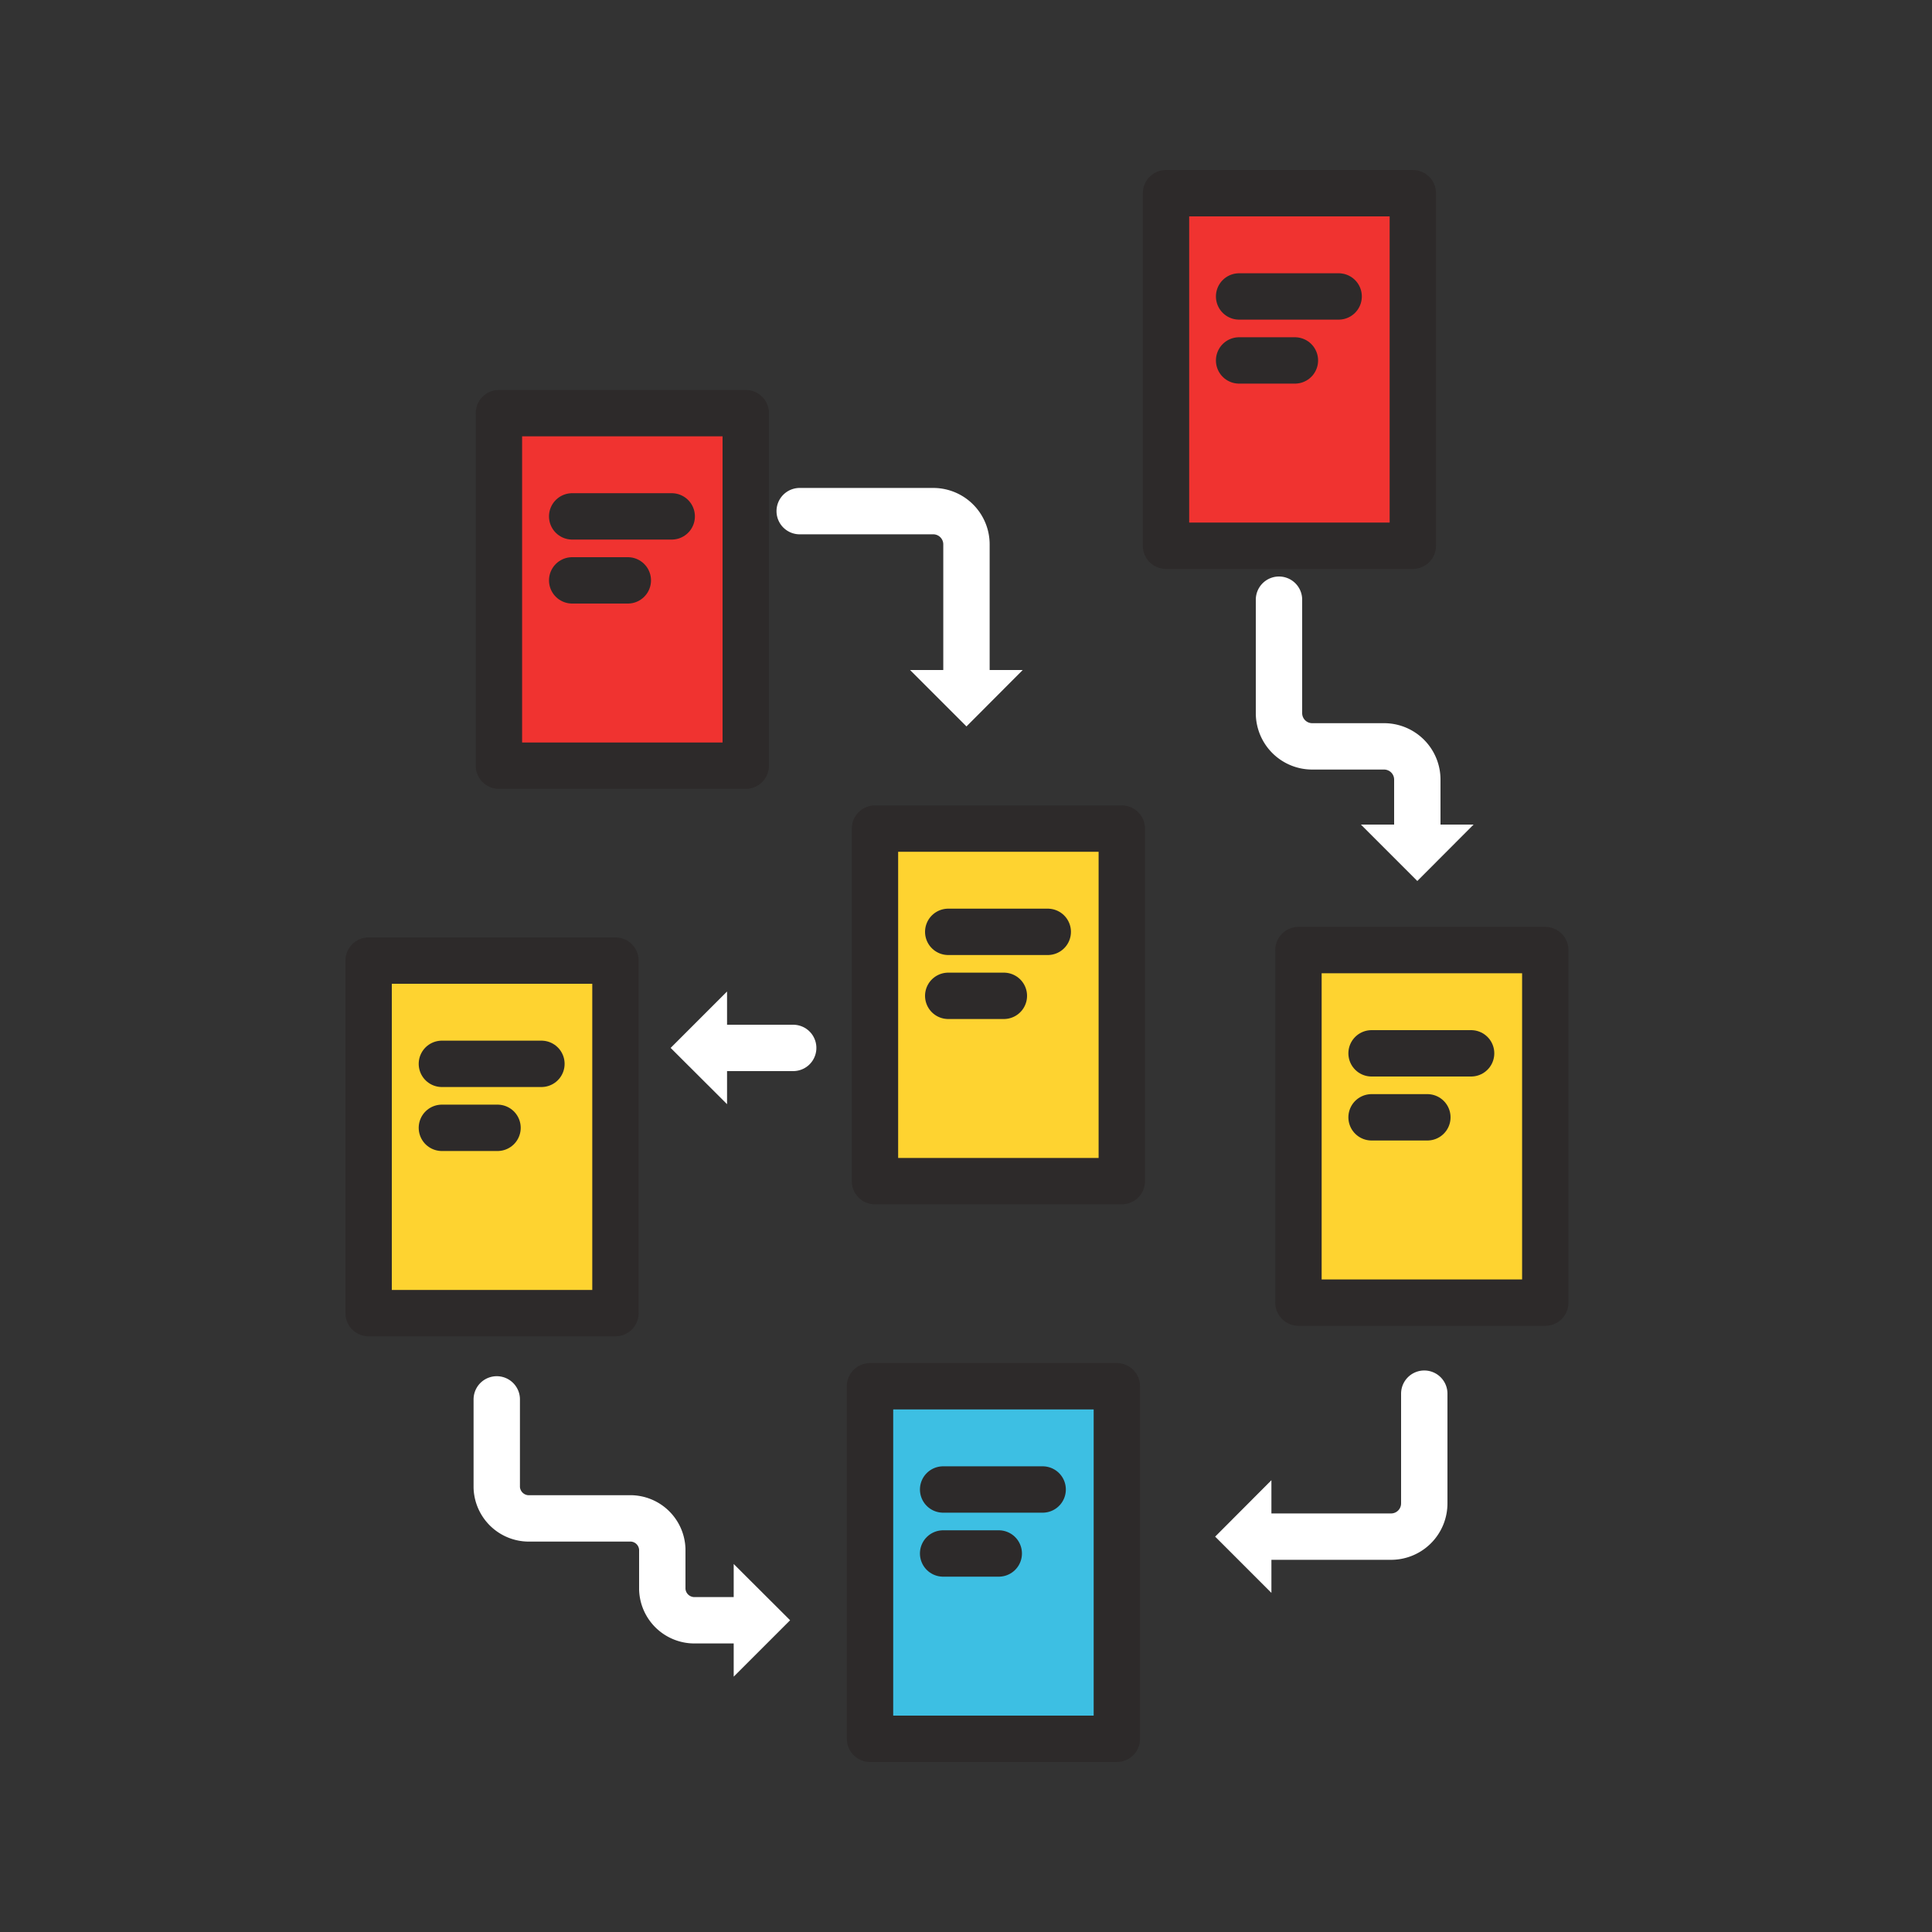 <svg id="Icons" xmlns="http://www.w3.org/2000/svg" width="125" height="125" viewBox="0 0 125 125"><rect x="0" y="0" width="125" height="125" fill="#333333" stroke="none"/><title>plan_inverse</title><path d="M51.74,33.07h8.64a2.15,2.15,0,0,1,2.15,2.15v8.62" style="fill:none;stroke:#fff;stroke-linecap:round;stroke-linejoin:round;stroke-width:3px"/><polygon points="66.17 43.35 58.88 43.35 62.53 47 66.17 43.35" style="fill:#fff"/><line x1="51.32" y1="67.8" x2="46.55" y2="67.8" style="fill:none;stroke:#fff;stroke-linecap:round;stroke-linejoin:round;stroke-width:3px"/><polygon points="47.04 71.44 47.04 64.15 43.39 67.8 47.04 71.44" style="fill:#fff"/><path d="M91.7,53.84v-3.4a2.15,2.15,0,0,0-2.15-2.15H84.9a2.15,2.15,0,0,1-2.15-2.15V38.8" style="fill:none;stroke:#fff;stroke-linecap:round;stroke-linejoin:round;stroke-width:3px"/><polygon points="88.05 53.35 95.34 53.35 91.7 57 88.05 53.35" style="fill:#fff"/><path d="M81.78,99.42H90a2.15,2.15,0,0,0,2.15-2.15v-7.1" style="fill:none;stroke:#fff;stroke-linecap:round;stroke-linejoin:round;stroke-width:3px"/><polygon points="82.26 95.77 82.26 103.06 78.62 99.42 82.26 95.77" style="fill:#fff"/><path d="M48,104.83H45a2.08,2.08,0,0,1-2.15-2v-2.59a2.07,2.07,0,0,0-2.14-2H34.29a2.08,2.08,0,0,1-2.15-2v-5.7" style="fill:none;stroke:#fff;stroke-linecap:round;stroke-linejoin:round;stroke-width:3px"/><polygon points="47.47 108.48 47.47 101.19 51.12 104.83 47.47 108.48" style="fill:#fff"/><rect x="75.44" y="12.5" width="15.97" height="22.81" style="fill:#f03330;stroke:#2d2a2a;stroke-linecap:round;stroke-linejoin:round;stroke-width:3px"/><line x1="80.17" y1="19.18" x2="86.61" y2="19.18" style="fill:none;stroke:#2d2a2a;stroke-linecap:round;stroke-linejoin:round;stroke-width:3px"/><line x1="80.17" y1="23.32" x2="83.78" y2="23.32" style="fill:none;stroke:#2d2a2a;stroke-linecap:round;stroke-linejoin:round;stroke-width:3px"/><rect x="32.28" y="26.73" width="15.97" height="22.81" style="fill:#f03330;stroke:#2d2a2a;stroke-linecap:round;stroke-linejoin:round;stroke-width:3px"/><line x1="37.02" y1="33.41" x2="43.46" y2="33.41" style="fill:none;stroke:#2d2a2a;stroke-linecap:round;stroke-linejoin:round;stroke-width:3px"/><line x1="37.02" y1="37.55" x2="40.62" y2="37.55" style="fill:none;stroke:#2d2a2a;stroke-linecap:round;stroke-linejoin:round;stroke-width:3px"/><rect x="23.85" y="62.15" width="15.97" height="22.81" style="fill:#fed330;stroke:#2d2a2a;stroke-linecap:round;stroke-linejoin:round;stroke-width:3px"/><line x1="28.59" y1="68.83" x2="35.03" y2="68.83" style="fill:none;stroke:#2d2a2a;stroke-linecap:round;stroke-linejoin:round;stroke-width:3px"/><line x1="28.59" y1="72.97" x2="32.19" y2="72.97" style="fill:none;stroke:#2d2a2a;stroke-linecap:round;stroke-linejoin:round;stroke-width:3px"/><rect x="56.61" y="53.61" width="15.97" height="22.81" style="fill:#fed330;stroke:#2d2a2a;stroke-linecap:round;stroke-linejoin:round;stroke-width:3px"/><line x1="61.35" y1="60.29" x2="67.79" y2="60.29" style="fill:none;stroke:#2d2a2a;stroke-linecap:round;stroke-linejoin:round;stroke-width:3px"/><line x1="61.35" y1="64.43" x2="64.95" y2="64.43" style="fill:none;stroke:#2d2a2a;stroke-linecap:round;stroke-linejoin:round;stroke-width:3px"/><rect x="84.01" y="61.47" width="15.97" height="22.81" style="fill:#fed330;stroke:#2d2a2a;stroke-linecap:round;stroke-linejoin:round;stroke-width:3px"/><line x1="88.74" y1="68.15" x2="95.18" y2="68.15" style="fill:none;stroke:#2d2a2a;stroke-linecap:round;stroke-linejoin:round;stroke-width:3px"/><line x1="88.74" y1="72.29" x2="92.35" y2="72.29" style="fill:none;stroke:#2d2a2a;stroke-linecap:round;stroke-linejoin:round;stroke-width:3px"/><rect x="56.29" y="89.69" width="15.97" height="22.81" style="fill:#3dbfe3;stroke:#2d2a2a;stroke-linecap:round;stroke-linejoin:round;stroke-width:3px"/><line x1="61.02" y1="96.37" x2="67.46" y2="96.37" style="fill:none;stroke:#2d2a2a;stroke-linecap:round;stroke-linejoin:round;stroke-width:3px"/><line x1="61.02" y1="100.51" x2="64.62" y2="100.51" style="fill:none;stroke:#2d2a2a;stroke-linecap:round;stroke-linejoin:round;stroke-width:3px"/></svg>